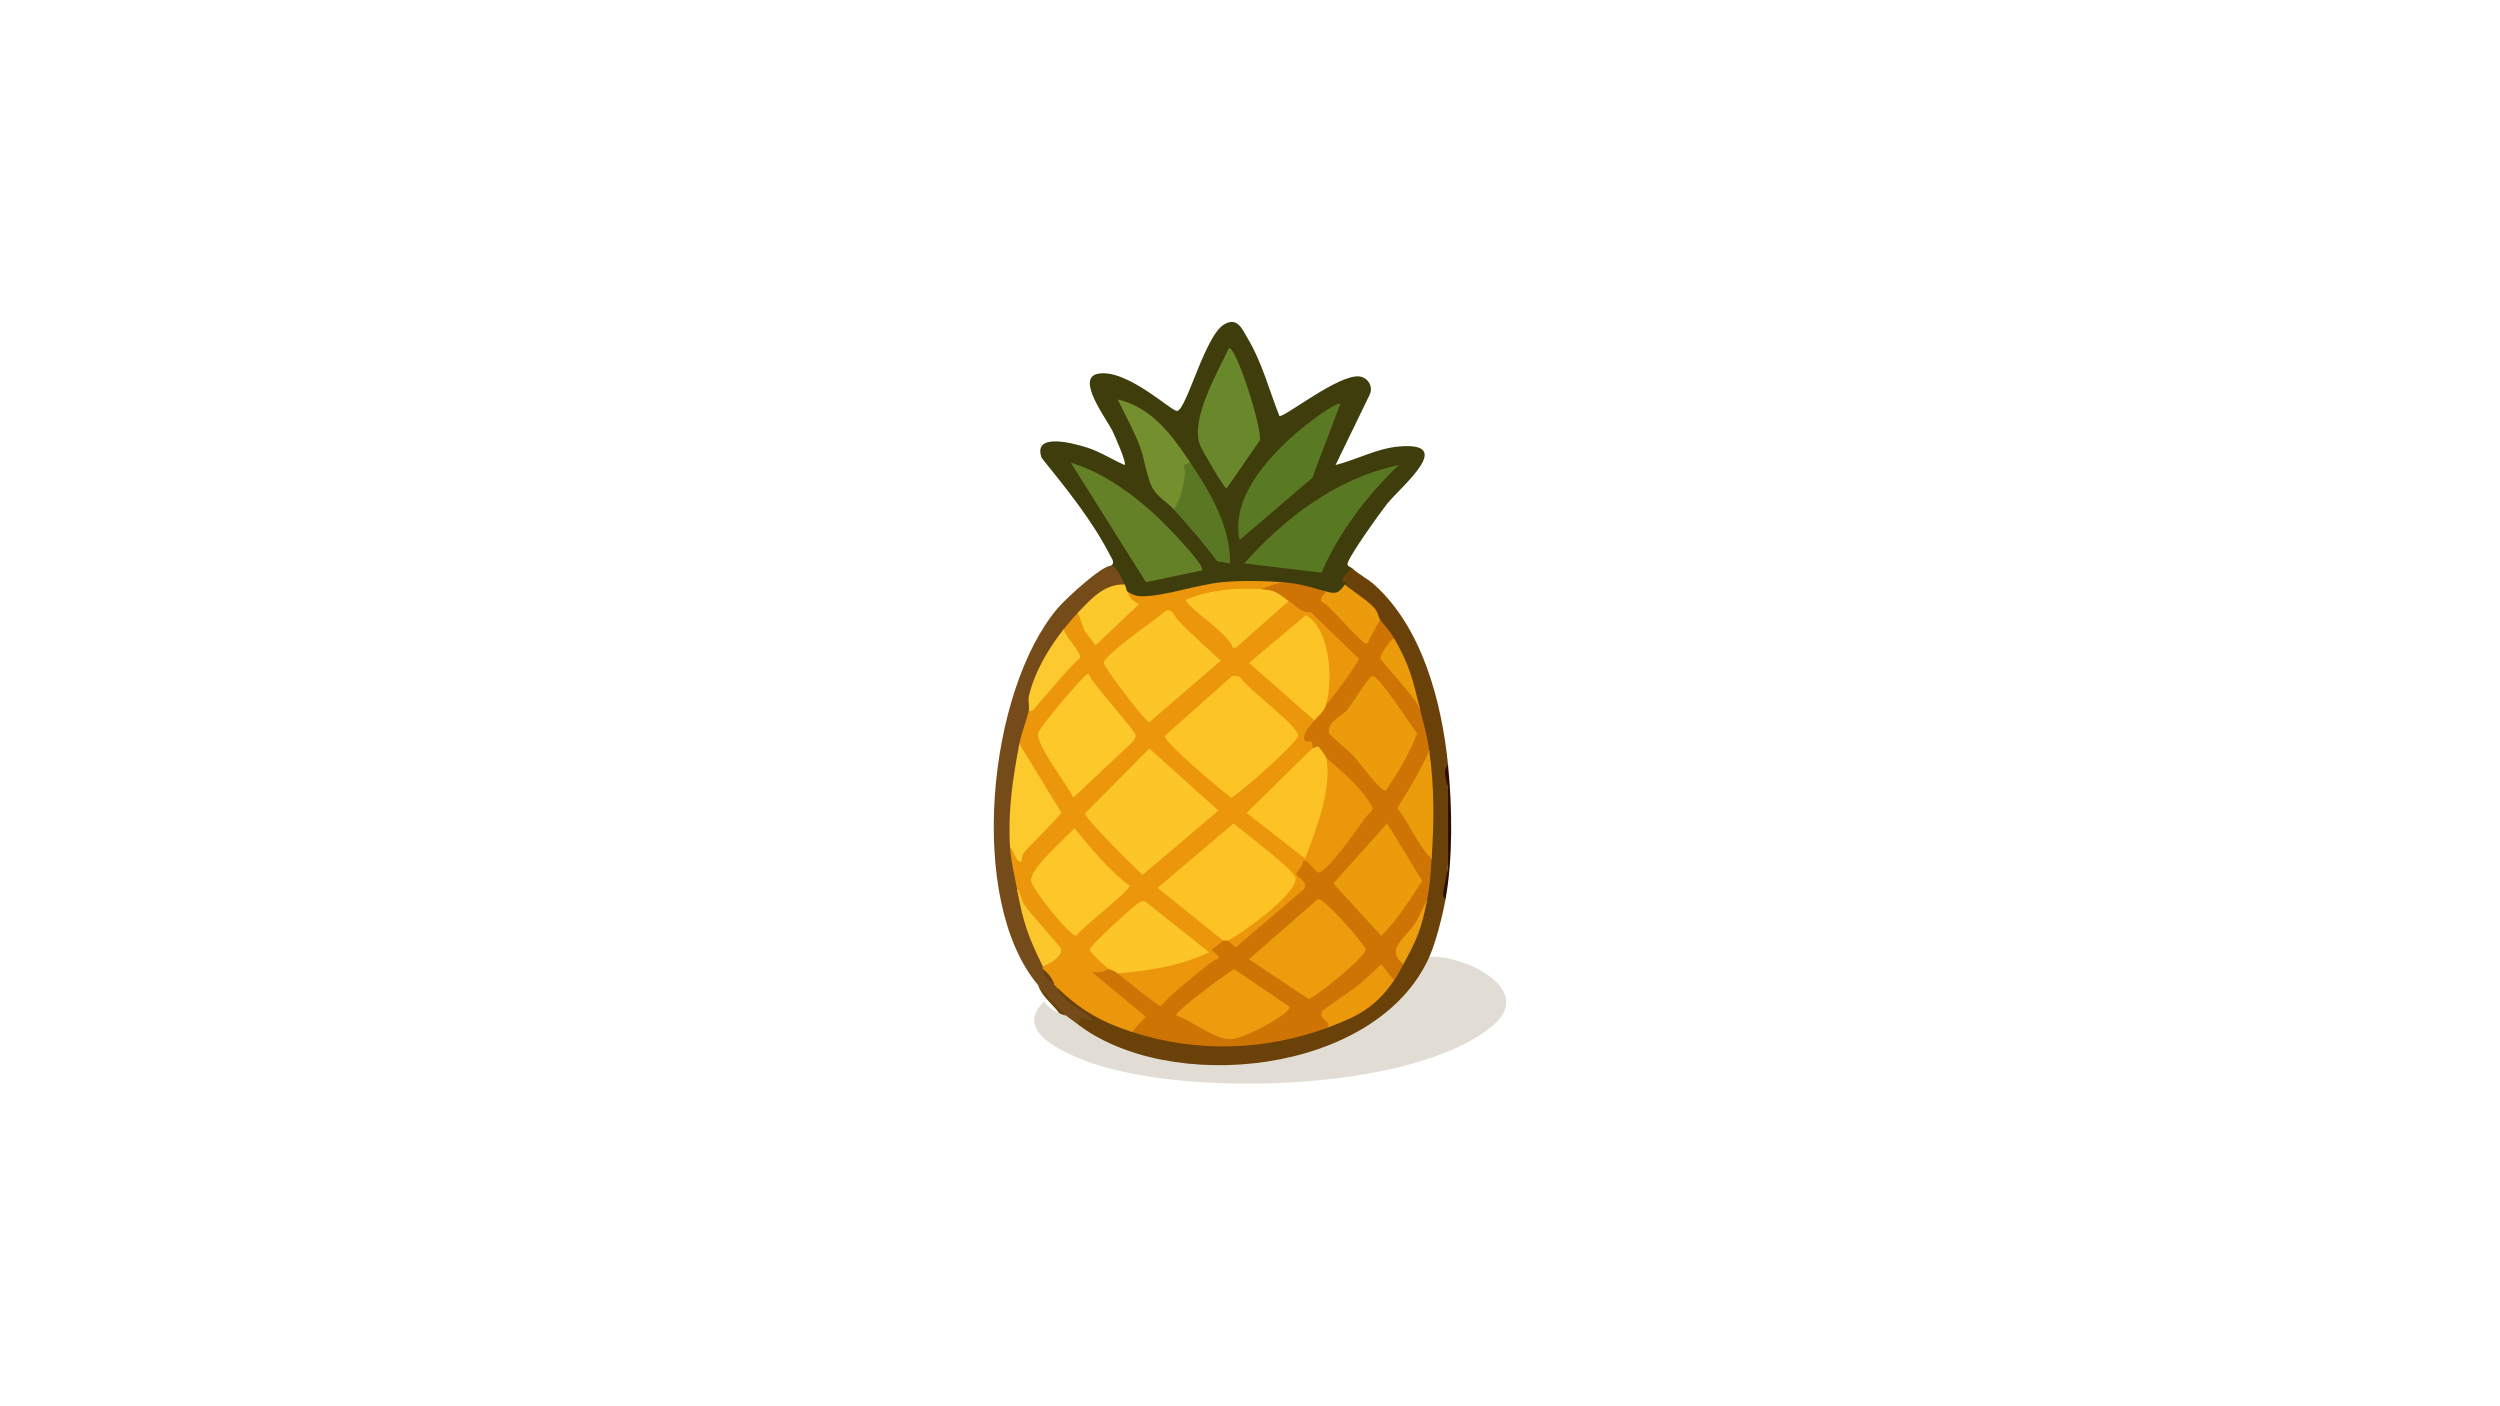 <?xml version="1.0" encoding="UTF-8"?>
<svg id="uuid-544db964-0543-42ab-b80d-9f3c4f37ecd6" data-name="Layer 1" xmlns="http://www.w3.org/2000/svg" viewBox="0 0 1366 768">
  <defs>
    <style>
      .uuid-11b34dab-d923-49db-b270-2b19bdb8b979 {
        fill: #eb9c0b;
      }

      .uuid-4b4ade1a-6d7e-45c2-b139-3e944ea9190c {
        fill: #754b19;
      }

      .uuid-1fcb0965-0c44-4855-ab48-9c7e6e3e069e {
        fill: #ed9c0d;
      }

      .uuid-09aeafcc-cd46-4b1e-bd16-ba1b1e9406d8 {
        fill: #3f3d0b;
      }

      .uuid-43204a01-3801-4c98-864a-4f112075d104 {
        fill: #fdc628;
      }

      .uuid-090e8119-f395-44a5-8d12-26c002382329 {
        fill: #eb9b0b;
      }

      .uuid-38e46b0e-f63b-4d01-aff4-58546344ec21 {
        fill: #2d0d05;
      }

      .uuid-047c477f-46c0-416d-88d7-bda6a329c486 {
        fill: #fdc425;
      }

      .uuid-723143de-0413-42f5-85b3-ce8a5af31015 {
        fill: #5a7823;
      }

      .uuid-5295a646-806d-4008-bc20-d94928d3f691 {
        fill: #fdc324;
      }

      .uuid-9f4dd726-cb0f-4cc0-8be5-440c9e171b40 {
        fill: #fcca2f;
      }

      .uuid-e9d79001-db8a-42ef-9298-1ac16b769bd0 {
        fill: #fcca2d;
      }

      .uuid-b0550c45-6318-46a2-b40a-79b9089dd6bf {
        fill: #738f2e;
      }

      .uuid-2d7aa3b6-5000-436b-92d8-3327f7d5821f {
        fill: #fdc426;
      }

      .uuid-5936cfb2-2ec4-4a02-baca-206a0eb538a9 {
        fill: #fcc92c;
      }

      .uuid-7948d03d-8dd4-4716-a2f5-de11e6f8893b {
        fill: #eb960b;
      }

      .uuid-709aed2c-bb5f-4596-8f88-87e7229d3e74 {
        fill: #fcc72a;
      }

      .uuid-1a94ab88-f907-40f9-b5b3-58ba6b8ea155 {
        fill: #5a7923;
      }

      .uuid-4ff2428f-d082-4691-8e9d-af876259e5c9 {
        fill: #ce7405;
      }

      .uuid-6830d0e5-6340-48b6-b565-c8b1dc6f6193 {
        fill: #e2ddd4;
      }

      .uuid-96cb6976-bc46-478c-9473-84efa60363e4 {
        fill: #69882b;
      }

      .uuid-09948df0-90ee-49e4-811b-a862a0bed49a {
        fill: #ec9c0c;
      }

      .uuid-f2efc7bf-871b-4d26-889a-99754b746b23 {
        fill: #ed9e0f;
      }

      .uuid-2c222f43-10dc-4cc9-b6d8-485e8b45ab83 {
        fill: #fdc729;
      }

      .uuid-93b32518-0fe1-43dc-8c6f-380d67c93b4a {
        fill: #648128;
      }

      .uuid-8434a2f7-777c-43d6-a4d1-e3d689925822 {
        fill: #597822;
      }

      .uuid-50cb58f8-b556-4bac-adb2-7ce499868bbb {
        fill: #ec9b0b;
      }

      .uuid-b2382ea9-7509-4308-aba4-fb32fd1799cc {
        fill: #eb980a;
      }

      .uuid-737bdf7b-3bb2-4942-8190-4b27b717b89c {
        fill: #694109;
      }

      .uuid-66f931e7-187c-4dbd-8d00-8bb083d2ace5 {
        fill: #fdc82a;
      }

      .uuid-bcf4cd06-adde-4e86-adb5-b37650919686 {
        fill: #ec9c0b;
      }
    </style>
  </defs>
  <path class="uuid-09aeafcc-cd46-4b1e-bd16-ba1b1e9406d8" d="M606.88,309.14c2.64-1.24.62-3.91-.22-5.54-9.96-19.4-23.92-36.49-37.49-53.39-5.24-14.32,17.84-7.88,24.86-5.65,7.26,2.3,13.6,6.58,20.52,9.54,1.15-1.21-5.39-15.85-6.57-18.37-3-6.36-20.55-29.11-8.09-31.51,15.74-3.03,40.43,20.82,43.31,20.34,5.24-.89,15.11-41.17,25.69-47.31,7.3-4.23,9.72,2.43,12.89,7.72,7.77,12.95,11.73,28.32,17.27,42.26,2.07,1.52,32.56-23.15,43.88-21.52,4.6.67,7.61,5.62,5.43,10.03l-18.61,38.35c11.09-2.8,22.56-8.97,34.07-10.07,32.45-3.08,1.86,21.63-5.88,31.23-3.29,4.09-22.16,30.3-21.68,33.13.29,1.32,1.85,1.46,2.45,2.03.84,2.03.11,3.95-2.19,5.78,1.71,2.73,1.19,5-1.65,3.18,3.19,5.67-8.38,10.62-10.24,3.84-3.68,1.68-8.24,1.35-13.68-.99-4.97-.07-8.51-1.45-10.64-4.13-11.21,1.2-22.47,1.99-33.79,2.36l-28.9,6.32c-9.35,3.3-16.61,2.12-21.79-3.55-3.66.93-4.04-1.69-1.28-3.84-4.03-.5-7.05-6.53-7.68-10.24Z"/>
  <path class="uuid-6830d0e5-6340-48b6-b565-c8b1dc6f6193" d="M578.72,553.61c1.15-.33,2.43.1,3.84,1.28,2.74-2.41,6.61.52,5.12,3.84,1.4-.32,2.96-.52,4.25.19,17.61,9.66,28.52,15.42,49.07,18.63,48.6,7.57,110.83-6.31,136-52.32l3.95-2.34c17.68-1.61,58.13,17.13,35.17,37.09-43.07,37.44-175.58,40.29-226.74,18.17-12.68-5.48-34.2-15.59-18.98-30.92,2.85,3.29,4.45,4.7,8.32,6.38Z"/>
  <path class="uuid-737bdf7b-3bb2-4942-8190-4b27b717b89c" d="M791.2,417.93c-.48,4.49-.48,8.97,0,13.44,1.34,13.03,1.3,27.69,0,40.96-.59,6.24-1.02,12.43-1.28,18.56-1.62,9.07-5.27,23.72-8.96,32-28.77,64.58-143.01,75.86-193.27,35.84,1.79-3.63.08-6.6-5.12-8.92-5.45-3.64-7.16-7.06-5.12-10.28l4.14.36c9.89,9.29,21.68,16.24,34.55,20.5l2.26,3.46,6.16-.8c31.25,8.97,64.4,8.09,95.19-2.29l6.17.52,1.54-3.32c12.2-4.29,23.16-10.81,30.66-21.61l3.64-.66c-2.13-3.11,1.33-10.09,5.12-8.96l-1.01-3.48c5.19-10.11,10.27-20.23,13.8-31.08l-2.12-2.6,1.98-18.47,2.7-1.97c-2.17-8.72-2.71-18.03-1.61-27.93-1.08-10.53-.97-20.85.34-30.95-4.52-4.72-7.7-16.98-5.12-23.04-4.73-11.71-9.71-23.29-14.94-34.73l.87-3.67c-4.02.69-9.33-6.52-7.68-10.24-.98.52-2.34.8-2.83.02-4.87-7.67-8.77-11.04-16.7-16.1l.33-3.12c-.04-.06,1.32-.65.98-1.01s-1.87-.14-2.02-.43c-1.22-2.51,3.01-6.03,4.88-7.52,3.43,3.26,8.58,5.82,12.12,9,26.39,23.63,36.91,64.35,40.36,98.52Z"/>
  <path class="uuid-4b4ade1a-6d7e-45c2-b139-3e944ea9190c" d="M606.88,309.14c3.45-.06,6.04,7.13,7.68,10.24l-1.77,2.56c-8.23,1.48-15.16,5.92-20.78,13.32l-3.05-.52c.9,4.17-3.34,9.73-7.68,8.96l.14,3.98c-9.11,11.73-15.87,25.5-17.96,40l-1.38.82c2.95,4.58-.68,15.05-5.12,17.92l1.34,5.55c-2.78,15.04-4.16,30.18-4.13,45.44l-2.33,5.33,2.11,6.48c2.21,4.89,5.13,11.95,1.73,16.56,4.46,13.16,9.53,26.05,15.2,38.68l-1.12,3.55c1.14.36,1.12.79,0,1.28l6.4,8.96c1.1-.54,1.49-.06,1.28,1.28,3.08,7.87,13.07,11.99,19.19,17.29-1.29,1.93-4.13-.71-5.65-.69-.84.01-.7,3.62-3.31,2.6-1.69-1.35-3.37-2.19-5.12-3.84-6.18-3.94-11.28-10.52-15.36-16.64-39.03-46.33-27.55-160.95,10.86-206.09,4.02-4.73,23.62-22.94,28.81-23.02Z"/>
  <path class="uuid-38e46b0e-f63b-4d01-aff4-58546344ec21" d="M789.92,490.89c-1.36,0-1.45-2.09-1.34-3.13.43-4.14,2.62-11.94,2.62-15.43v-40.96c0-2.86-3.73-10.22,0-13.44,2.29,22.69,2.73,50.54-1.28,72.96Z"/>
  <path class="uuid-737bdf7b-3bb2-4942-8190-4b27b717b89c" d="M582.56,554.89c-1.4-.13-2.59-.73-3.84-1.28-3.67-5.18-9.48-9.02-11.52-15.36,4.17,4.95,10.73,12.25,15.36,16.64Z"/>
  <path class="uuid-7948d03d-8dd4-4716-a2f5-de11e6f8893b" d="M700.32,318.1c.09,3.23-3.75,4.51-11.52,3.84l-3.66,2.35c-11.19-.43-22.47.81-33.07,4.53,8.3,6.72,15.95,14.04,22.95,21.96l26.07-23.13,3.08.69c2.1-1.46,4.73-.53,7.9,2.8l5.96,1.71c2.75,1.76,26.12,24.52,26.56,26.34.72,2.97-13.87,24.41-16.96,26.16l-2.98-.69-2.08-2.18c4.24-6.49-1.3-43.03-8.42-42.85-1.8.04-27.95,21.1-27.57,22.86l32.22,28.21-.55,2.92c1.35,1.95.36,4.82-2.99,8.6,4.44,1.63,6.52,4.71,1.71,6.76l1.18,2.43-32.87,32.3c-.58,1.61,25.25,22.1,26.72,21.23,2.8-1.65,13.52-41.44,10.53-48.2l2.13-2.64,4.03.13c6.21,4.53,25.02,21.56,23.29,29.38-.73,3.26-26.43,34.68-30.19,35.44-1.77.36-3.34-.13-4.6-1.42-2.53-4.09-4.42-4.17-5.66-.23,3.05,2.37,4.65,4.55,3.75,8.59-.57,2.56-37.17,33.64-39.79,33.78s-6.49-3.11-4.58-5.85l.49-3.18c6.68-3.58,34.28-23.83,34.04-30.33-.08-2.08-29.39-27.26-31.46-27.07l-37.31,31.81,31.83,25.6-.14,3.17,1,1.39c-2.63,2.49-3.03,5.23-1.19,8.21-10.92,9.09-21.96,18.5-33.1,28.21-2.9,1.56-21.51-13.88-24.66-16.89l.35-3,3.77-2.92c6.32-.16,39.53-5.62,40.77-9.62l-30.57-24.41c-3.92,2.24-26.1,22.17-26.03,24.25,4.81,3.49,7.13,6.87,6.94,10.14,1.17,2.27-.05,3.44-2.09,4.26l22.73,18.8c4.43,4.09-2.91,12.28-7.84,11.49-16.91-5.49-27.96-11.93-40.96-24.32-.44-.42-.85-.85-1.28-1.28l-6.4-8.96c-.17-.35.17-.94,0-1.28l-.02-2.75c1.67-.52,8.18-4.4,7.44-6.08-10.4-9.66-17.57-20.79-21.5-33.41-1.44-7.73-3.36-15.1-3.84-23.04,1.98-1.55,3.46-.73,4.41,2.48,7.25-6.84,14.01-14.13,20.27-21.86l-18.51-30.31-1.05-6.63c1.19-6.24,3.63-11.9,5.12-17.92,7.4-11.18,15.88-21.14,25.43-29.88l-7.55-11.45,1.32-3.46c1.96-2.46,5.59-6.78,7.68-8.96.9-.58,1.79-.67,2.67-.15.09,1.7,5.67,14.7,7.47,14.01,1.2-.46,18.26-16.44,18.67-17.66-3.1-2.97-3.75-5.54-1.93-7.72,2.72,1.65,4.92,2.65,8.25,2.61,13.07-.16,29.91-6.39,43.61-7.71,9.87-.95,22.76-.8,32.62-.02Z"/>
  <path class="uuid-4ff2428f-d082-4691-8e9d-af876259e5c9" d="M724.64,323.22c-.58,3.16.52,5.37,3.3,6.63l17.87,18.34c1.89-5.25,4.65-8.46,8.27-9.61,2.71,3.66,4.92,5.46,7.68,10.24-.1,3.05-1.62,6.59-4.58,10.61,8.32,8.18,14.54,17.44,18.66,27.78,1.93,7.94,3.96,14.71,5.12,23.04-.81,11.84-8.39,22.18-15.32,31.45,6.72,6.96,12.96,18,16.6,27.43-.62,9.28-.75,13.74-2.56,23.04-2.7,10.39-7.51,18.23-14.11,26.46,0,0,.44,2.7,1.31,8.1-1.83,3.3-2.77,5.61-5.12,8.96-2.55.92-4.9-.68-7.05-4.82-9.34,8.68-19.68,15.85-30.02,22.9,3.71,4.05,4.12,6.55,1.24,7.51-34.66,12.98-72.19,14.03-107.52,2.56l7.66-8.32-29.41-24.33c3.58-.14,5.79.66,8.95-1.91,2.48-3.16,5.91-1.37,5.12,2.56,3.04,2.39,21.91,18.1,23.5,17.83,8.15-8.75,17.45-15.85,26.76-23.28,4.46-3.56,8.13-1.62.94-7.34l6.4-5.14c.41-3.4,1.59-3.25,2.56,0l4.31,3.75,37.34-31.89c2.63-4.1-4.32-6.76-4.33-8.33,0-.71,4.3-4.61,3.66-7.05,2.25-1.66,6.53,5.97,8.48,6.3,4.07.7,21.27-23.63,24.25-27.96,5.38-7.82,8.31-4.45.5-14.8-5.59-7.41-13.52-13.71-20.45-19.87-2.49-.09-5.05-1.8-7.68-5.12,1.45-5.65-3.18-3.25-3.7-3.92-2.67-3.48,3.05-8.88,4.98-11.44-1.8-3.11,3.28-9.12,6.4-8.96,3.02-2.24,18.05-23.27,17.79-24.78l-26.11-25.26c-6.43-.07-7.63-3.34-12.16-6.28-2.22,1.35-5.1.47-8.64-2.64-3.95-.22-6.18-1.47-6.72-3.76l11.52-3.84c10.13.8,15.14,2.65,24.32,5.12Z"/>
  <path class="uuid-8434a2f7-777c-43d6-a4d1-e3d689925822" d="M764.32,254.11c-17.58,16.77-32.5,36.56-42.33,58.83l-42.15-5.1c22.35-25.09,50.84-46.78,84.48-53.73Z"/>
  <path class="uuid-96cb6976-bc46-478c-9473-84efa60363e4" d="M671.52,190.13c4.31,0,17.94,43.47,16.92,50.39l-18.2,26.36c-1.39.06-13.54-21.13-14.59-23.78-5.49-13.78,9.8-40.07,15.87-52.97Z"/>
  <path class="uuid-93b32518-0fe1-43dc-8c6f-380d67c93b4a" d="M656.81,311.69l-30.67,6.4-41.01-65.26c22.95,6.95,43.65,24.64,59.53,42.21,2.14,2.37,13.89,14.93,12.15,16.65Z"/>
  <path class="uuid-1a94ab88-f907-40f9-b5b3-58ba6b8ea155" d="M732.31,220.83l-15.32,40.35-39.7,33.88c-4.8-22.92,15.16-44.76,31.38-58.84,2.68-2.33,21.52-17.4,23.64-15.39Z"/>
  <path class="uuid-b0550c45-6318-46a2-b40a-79b9089dd6bf" d="M650.4,252.82c-.62,8.47-1.31,17.38-5.65,25.14l-3.31.46c-3.39-3.76-9.24-7.04-11.78-11.9-3.07-5.87-4.34-15.95-6.83-22.61-3.34-8.93-8.07-17.08-12.1-25.65,18.66,4.35,29.75,19.6,39.67,34.55Z"/>
  <path class="uuid-723143de-0413-42f5-85b3-ce8a5af31015" d="M650.4,252.82c11.13,16.77,21.65,34.11,21.75,55.04l-7.13-1.19c-7.26-9.89-15.39-19.16-23.59-28.25,3.86-5.53,5.23-13.32,6.09-19.86.38-2.83-3.06-4.49,2.86-5.73Z"/>
  <path class="uuid-5936cfb2-2ec4-4a02-baca-206a0eb538a9" d="M614.56,319.38c.72,1.36.81,2.92,1.28,3.84,1.92,3.74,2.26,4.55,6.38,7.04l-23.67,22.39-5.98-8.07-3.6-9.84c6.95-7.23,14.37-15.87,25.6-15.36Z"/>
  <path class="uuid-090e8119-f395-44a5-8d12-26c002382329" d="M754.08,338.58c-2.18,3.6-3.91,7.55-6.13,11.15-.44.71.03,2.55-2.17,1.64s-16.53-16.69-19.84-19.9c-2.88-2.79-6.99-2.15-1.3-8.25,5.49,1.48,6.71.89,10.24-3.84.64,1.12,12.61,8.74,16.03,12.77,2.25,2.64,2.35,5.33,3.17,6.43Z"/>
  <path class="uuid-11b34dab-d923-49db-b270-2b19bdb8b979" d="M782.24,469.13c-8-7.42-11.7-19.05-18.83-27.52,6.44-10.14,12.69-20.36,17.55-31.36,2.84,20.4,2.63,38.76,1.28,58.88Z"/>
  <path class="uuid-b2382ea9-7509-4308-aba4-fb32fd1799cc" d="M761.76,535.69c-10.37,14.77-19.46,19.46-35.84,25.6v-1.91c-1.87-1.97-5.31-3.96-3.27-7.09.6-.92,15.12-10.55,17.96-12.79,4.92-3.88,9.64-8.34,14.11-12.74l7.04,8.94Z"/>
  <path class="uuid-50cb58f8-b556-4bac-adb2-7ce499868bbb" d="M775.84,387.21c-1.48-4.91-21.34-25.97-21.63-27.7-.19-1.14,5.25-10.11,7.55-10.7,8.38,14.5,10.19,22.41,14.08,38.4Z"/>
  <path class="uuid-f2efc7bf-871b-4d26-889a-99754b746b23" d="M766.88,526.73c-10.54-7.64,1.44-14.53,6.43-22.37,2.51-3.93,3.98-8.24,6.37-12.19-2.92,15.01-5.49,21.39-12.8,34.56Z"/>
  <path class="uuid-e9d79001-db8a-42ef-9298-1ac16b769bd0" d="M556.97,406.41l22.95,37.58c-.26,1.48-17.91,18.61-20.45,21.92-1.25,1.63-1.07,4.33-1.24,4.49-2.48,2.49-4.75-6.64-6.38-7.68-1.18-19.41,1.51-37.42,5.12-56.32Z"/>
  <path class="uuid-9f4dd726-cb0f-4cc0-8be5-440c9e171b40" d="M562.09,388.49c.53-2.14-.49-5.62.11-8.2,3.07-13.15,10.82-26.24,19.09-36.6.54,4.17,9.66,12.57,8.83,15.74-8.44,7.92-15.47,17.03-23.14,25.62-1.47,1.65-1.98,3.55-4.89,3.43Z"/>
  <path class="uuid-709aed2c-bb5f-4596-8f88-87e7229d3e74" d="M569.77,528.01c-8.2-16.76-10.61-23.66-14.08-42.24,2.11,2.41,2.1,5.4,3.86,8.3,2.93,4.85,19.96,22.96,20.26,24.52.81,4.19-6.76,8.22-10.04,9.42Z"/>
  <path class="uuid-737bdf7b-3bb2-4942-8190-4b27b717b89c" d="M576.16,538.25c-1.3-1.31-3.05-1.88-4.43-3.91s-1.26-3.57-1.97-5.05c2.7,2.19,5.65,5.63,6.4,8.96Z"/>
  <path class="uuid-2d7aa3b6-5000-436b-92d8-3327f7d5821f" d="M673.09,369.49c1.86-.52,3.45-.33,4.9,1.02,3.99,6.21,31.3,26.06,31.34,31.42.03,3.45-31.04,30.88-36.52,33.97-5-3.65-36.98-30.33-36.38-33.79l36.67-32.63Z"/>
  <path class="uuid-5295a646-806d-4008-bc20-d94928d3f691" d="M670.88,513.93h-2.56l-35.81-28.8,41.57-35.24c4.86,4.44,33.8,25.76,33.9,30.09.21,8.85-28.97,29.83-37.1,33.95Z"/>
  <path class="uuid-43204a01-3801-4c98-864a-4f112075d104" d="M628,409l37.74,33.9-41.4,35.11c-4.17-3.72-31.89-31.07-31.44-33.65l35.11-35.35Z"/>
  <path class="uuid-43204a01-3801-4c98-864a-4f112075d104" d="M637.21,333.61c3.55-.97,4.53,3.32,6.76,5.64,7.34,7.65,15.33,14.5,23.05,21.72l-39.03,33.68c-2.05-.01-24.95-30.37-24.96-32.42-.01-4.25,29.44-24.42,34.18-28.62Z"/>
  <path class="uuid-66f931e7-187c-4dbd-8d00-8bb083d2ace5" d="M586.43,435.85c-3.25-7.21-20-28.09-19.26-35.15.28-2.72,25.42-32.71,27.56-32.66,2.1,5.95,25.79,30.94,25.8,33.89,0,1.26-1.23,2.9-2.1,3.85l-32,30.07Z"/>
  <path class="uuid-2c222f43-10dc-4cc9-b6d8-485e8b45ab83" d="M587.05,452.51c9.27,11.12,18.41,22.6,30.08,31.38.66,2.69-26.09,22.78-28.98,27.38-3.48.61-24.49-25.82-24.77-30.08-.46-7.04,18.74-22.97,23.67-28.69Z"/>
  <path class="uuid-43204a01-3801-4c98-864a-4f112075d104" d="M605.6,529.29c-1.75-1.4-10.44-9.04-10.15-10.7.31-1.79,23.3-23.22,26.35-24.98,1.35-.78,2.54-1.78,4.2-.83l34.63,27.53c-15.98,7.62-32.43,9.98-49.91,11.54-2.22-1.74-4.6-2.14-5.12-2.56Z"/>
  <path class="uuid-047c477f-46c0-416d-88d7-bda6a329c486" d="M724.64,384.65c-1.42,4.95-4.21,6.06-6.4,8.96l-35.82-31.36,31.16-26.15c13.34,7.9,14.85,35.33,11.05,48.55Z"/>
  <path class="uuid-5295a646-806d-4008-bc20-d94928d3f691" d="M724.64,414.09c3.44,16.08-5.65,40.02-11.55,55.04l-31.96-24.95,35.83-35.2,3.09-1.23c.8.25,4.4,5.46,4.59,6.35Z"/>
  <path class="uuid-43204a01-3801-4c98-864a-4f112075d104" d="M688.8,321.94c9.08.67,8.52,1.95,15.36,6.4l-28.83,25.58h-1.87c-.78-6.82-25.47-22.46-25.6-26.22,12.63-5.26,27.38-6.76,40.93-5.76Z"/>
  <path class="uuid-09948df0-90ee-49e4-811b-a862a0bed49a" d="M682.4,524.15l37.74-32.96c3.42-.28,23.76,22.59,26.08,27.44.34,3.93-25.83,25.02-31.14,27.28l-32.67-21.77Z"/>
  <path class="uuid-bcf4cd06-adde-4e86-adb5-b37650919686" d="M749.74,369.36c3.36-.7,21.4,27.19,24.55,31.49-4.2,11.12-10.57,21.27-17.03,31.17-2.84.67-15.2-16.32-17.88-19.22-2.3-2.5-12.94-10.99-13.19-12.31-1.16-6.05,7.33-9.52,9.96-12.64,2.47-2.92,11.84-18.12,13.59-18.48Z"/>
  <path class="uuid-bcf4cd06-adde-4e86-adb5-b37650919686" d="M757.9,449.93l19.2,31.39c-6.91,10.4-13.42,21.21-22.38,30.02l-26.15-28.6,29.33-32.81Z"/>
  <path class="uuid-1fcb0965-0c44-4855-ab48-9c7e6e3e069e" d="M704.15,549.79c.71.87.08,1.79-.81,2.64-5.37,5.11-23.26,14.8-30.55,15.34-8.71.65-21.55-10.15-30.07-12.91-1.32-1.91,28.27-23.49,31.57-25.36l29.86,20.29Z"/>
</svg>